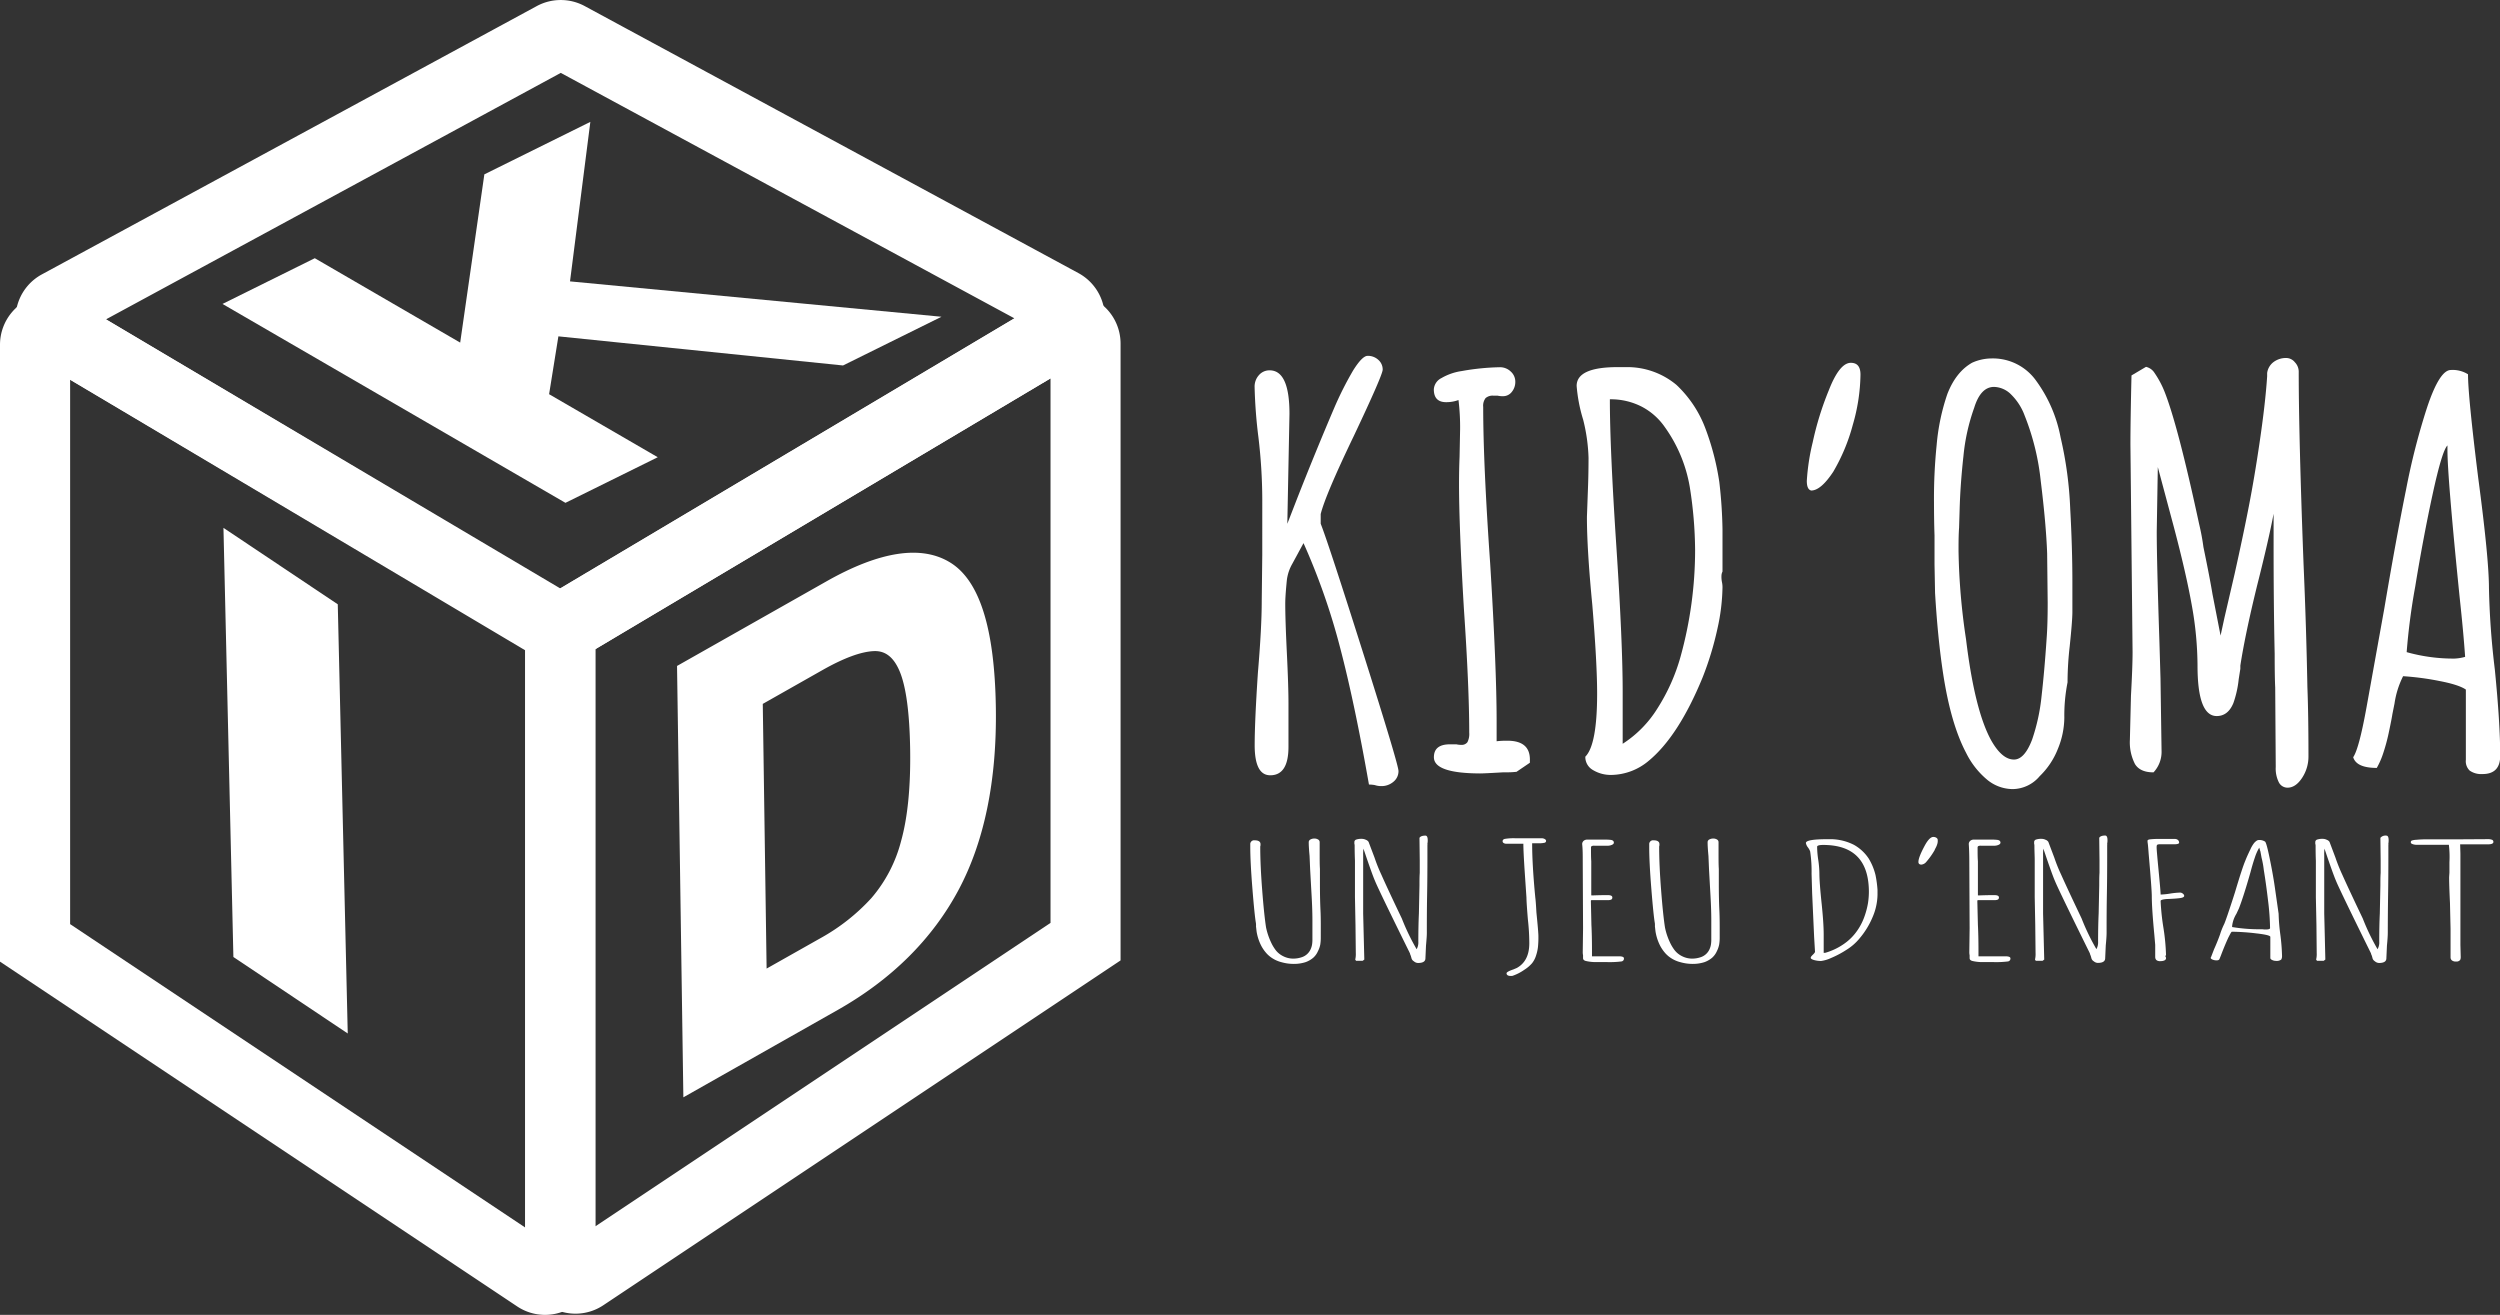 <svg xmlns="http://www.w3.org/2000/svg" viewBox="0 0 651.7 342.76"><rect x="0" y="0" width="651.7" height="342.76" fill="#333333" stroke="none"/><defs><style>.cls-1{fill:#fff;}</style></defs><title>logo_with_text_1</title><g id="Calque_2" data-name="Calque 2"><g id="Calque_1-2" data-name="Calque 1"><path class="cls-1" d="M358.4,204.66a8.16,8.16,0,0,0-1.54-.14q-3.76-21.4-7.55-35.81a172.73,172.73,0,0,0-9.51-27.13L336.86,147a11.23,11.23,0,0,0-1.4,4.2q-.42,4.2-.42,6.15,0,4.2.42,12.87t.42,13v11.47q0,7.41-4.75,7.41-4.06,0-4.06-7.83,0-6.15.84-18.88,1-11.76,1-18.75l.14-12V130.11a139.69,139.69,0,0,0-1-16.09,128.19,128.19,0,0,1-1-13.14,4.44,4.44,0,0,1,1.12-3.08,3.6,3.6,0,0,1,2.8-1.26q5.17,0,5.17,11.33l-.56,28.67,2.66-6.85q4.62-11.75,9.51-23.22a87.46,87.46,0,0,1,5-9.93q2.37-3.78,3.77-3.78a4,4,0,0,1,2.73,1,3.33,3.33,0,0,1,1.19,2.59q0,1.39-7.55,17.34Q345.53,129,344.28,134v2.52q2.09,5.33,11.18,34.06t9.1,30.42a3.54,3.54,0,0,1-1.33,2.8,4.73,4.73,0,0,1-3.15,1.12A5.19,5.19,0,0,1,358.4,204.66Z"/><path class="cls-1" d="M373.79,197.39c0-2.24,1.39-3.36,4.19-3.36h1.68a5.34,5.34,0,0,0,1.26.14,1.83,1.83,0,0,0,1.61-.7A4.69,4.69,0,0,0,383,191q0-11.88-1.4-32.45-1.26-21.39-1.26-32.31c0-2.61.05-5,.14-7.13l.14-7.13a58.65,58.65,0,0,0-.42-7.7,9.21,9.21,0,0,1-3.22.56q-3.21,0-3.21-3.35a3.54,3.54,0,0,1,2-2.94,14.61,14.61,0,0,1,5.25-1.82,62.38,62.38,0,0,1,9.93-1,4,4,0,0,1,2.87,1.12,3.54,3.54,0,0,1,1.19,2.66,4.08,4.08,0,0,1-.91,2.65,2.85,2.85,0,0,1-2.31,1.12,5.54,5.54,0,0,1-1.4-.14h-1.12a2.79,2.79,0,0,0-2,.63,3.26,3.26,0,0,0-.63,2.31q0,14.83,1.82,40.84,1.68,27.29,1.68,41v5.31a21.65,21.65,0,0,1,2.8-.14q5.87,0,5.87,4.9v.84l-3.49,2.37-.84.07c-.47.05-1.4.07-2.8.07q-4.76.28-5.88.28Q373.78,201.58,373.79,197.39Z"/><path class="cls-1" d="M415.26,200.74a3.9,3.9,0,0,1-2-3.49q3.07-3.08,3.08-16.37,0-8-1.26-23.22-1.41-14.53-1.4-22.94l.28-7.69q.13-3.36.14-7.69a45.75,45.75,0,0,0-1.4-9.93A40.66,40.66,0,0,1,411,100.6q0-4.91,10.77-4.9h2.1A20,20,0,0,1,437,100.32a30,30,0,0,1,7.55,11.33,67.59,67.59,0,0,1,3.64,14,122.24,122.24,0,0,1,.83,12.31V149a2.59,2.59,0,0,0-.27,1.12,7,7,0,0,0,.14,1.68,6.11,6.11,0,0,1,.13,1.4,52.79,52.79,0,0,1-1.32,10.7,81.72,81.72,0,0,1-3.85,12.66q-6.3,15.38-14.13,21.82a15.39,15.39,0,0,1-9.65,3.63A9,9,0,0,1,415.26,200.74Zm16.85-16.15a49.89,49.89,0,0,0,6-13.5,104.13,104.13,0,0,0,3.77-27.69,107.84,107.84,0,0,0-1.4-16.51,37.59,37.59,0,0,0-6.57-15.66,16.72,16.72,0,0,0-6-5.25,17.6,17.6,0,0,0-8.25-1.89v.14q0,12.58,1.68,38.05T423,180.6v13.29A29.32,29.32,0,0,0,432.11,184.59Z"/><path class="cls-1" d="M471,125.35a56.64,56.64,0,0,1,1.54-10.07,79.83,79.83,0,0,1,4.2-13.56c1.86-4.76,3.78-7.14,5.73-7.14,1.68,0,2.52,1,2.52,3.08a48.75,48.75,0,0,1-2,13.08,48.89,48.89,0,0,1-5.1,12.24q-3.23,4.89-5.74,4.89C471.37,127.69,471,126.85,471,125.35Z"/><path class="cls-1" d="M517.85,203.12a21.47,21.47,0,0,1-5.32-6.85q-4-7.56-6-20.7-1.39-9.09-2.1-21l-.14-7.42v-7.55q-.13-3.63-.14-8.81a137.82,137.82,0,0,1,.7-14.83,55.48,55.48,0,0,1,2.8-13.29q2.24-5.73,6.43-8.11a12.43,12.43,0,0,1,5-1.12,13.84,13.84,0,0,1,11.75,5.88A36.34,36.34,0,0,1,537.15,114a98.43,98.43,0,0,1,2.52,18.75q.55,9.93.56,18.74v8c0,1.59-.24,4.57-.7,9a84.86,84.86,0,0,0-.56,8.82v.56a44.43,44.43,0,0,0-.84,9.23,21.78,21.78,0,0,1-1.68,8.11,20,20,0,0,1-4.75,7.13,9.31,9.31,0,0,1-7,3.36A10.56,10.56,0,0,1,517.85,203.12Zm11.89-10.35a50.55,50.55,0,0,0,2.45-11.26q.76-6.64,1.32-15c.19-2.43.28-5.55.28-9.38l-.14-12.86q-.27-7.56-1.67-18.89a63.73,63.73,0,0,0-4.2-17.06,14.93,14.93,0,0,0-3.5-5.46,6.49,6.49,0,0,0-4.47-2c-2.33,0-4.06,1.81-5.18,5.45a52,52,0,0,0-2.8,12.59q-.82,7.41-1,14.13l-.14,4.61c-.1,1.31-.14,3.08-.14,5.32v.56a168.71,168.71,0,0,0,1.95,23.08q2.25,18.6,6.58,26.43Q521.9,198,525,198C526.85,198,528.43,196.22,529.74,192.77Z"/><path class="cls-1" d="M594.08,204a8,8,0,0,1-.84-4.06l-.14-20.7c-.09-1.77-.14-4.7-.14-8.81q-.29-13-.28-29.37v-7.13q-1.26,6.71-4.34,18.88-3.08,12.58-4.33,20.7v.84l-.42,2.66a26.84,26.84,0,0,1-1.4,6.29q-1.4,3.36-4.34,3.36-5,0-5-13.15a90,90,0,0,0-1.47-15.6q-1.47-8.31-4.69-20.49l-4.19-15.66-.28,16.78q0,7.56.7,28.82l.28,9.51.28,19.16a7.81,7.81,0,0,1-2.1,5.31q-3.5,0-4.83-2.16a12.42,12.42,0,0,1-1.33-6.37l.28-11.47q.42-7.55.42-11.33l-.28-27-.28-27.14q0-6,.28-18l3.78-2.24a3.58,3.58,0,0,1,2.24,1.61,24.64,24.64,0,0,1,2.52,4.68q3.5,8.69,9.09,34.69a58.81,58.81,0,0,1,1.12,6q1.68,8.12,2.37,12.31l2.1,10.77,1-4.62,2.66-11.47q2.24-10.06,3.71-17.62T589,115.56q1.55-10.49,2-17.48v-.84a4.28,4.28,0,0,1,1.68-2.87A5.43,5.43,0,0,1,596,93.32a2.91,2.91,0,0,1,2.23,1.12,3.54,3.54,0,0,1,1,2.38q0,16.79,1.26,50.21.71,16.36,1,32,.28,7.14.28,18.05a10.09,10.09,0,0,1-1.68,5.73q-1.68,2.52-3.77,2.52A2.53,2.53,0,0,1,594.08,204Z"/><path class="cls-1" d="M643.8,200.88a3.37,3.37,0,0,1-1-2.79V179.76q-1.82-1.26-6.85-2.23a72,72,0,0,0-9.51-1.26,23.37,23.37,0,0,0-2.24,7.13l-.56,2.8c-.09.65-.37,2.1-.84,4.33a49.3,49.3,0,0,1-1.54,5.81,20.65,20.65,0,0,1-1.68,3.84q-5.31,0-6.15-2.79,1.53-2.23,3.5-13.15l4.61-25.6q3.07-18.18,5.67-31a176.44,176.44,0,0,1,5.52-21.54q3.23-9.64,6.16-9.65a7.53,7.53,0,0,1,4.47,1.12q0,5.6,2.66,27,2.79,21,2.8,28.68a208.6,208.6,0,0,0,1.53,21.26q1.41,14.13,1.4,22.52,0,4.75-4.61,4.75A5.23,5.23,0,0,1,643.8,200.88Zm-1.19-29.65q-.42-6.15-1.4-15.25Q638,124.38,638,117.24v-1.12c-.94.93-2.22,5.16-3.85,12.66s-3.15,15.55-4.55,24.13A167.71,167.71,0,0,0,627.37,170a45,45,0,0,0,12.44,1.68A11.94,11.94,0,0,0,642.61,171.23Z"/><path class="cls-1" d="M334,250.81a8.12,8.12,0,0,1-2.44-1.09,7.35,7.35,0,0,1-1.7-1.55,9.61,9.61,0,0,1-1.19-1.85,12.25,12.25,0,0,1-1.11-3.56l-.15-1.31a2.08,2.08,0,0,0,0-.54,1,1,0,0,1,0-.17q-.37-2.06-.93-9.06t-.56-10.91v-.63a1,1,0,0,1,1.12-1.09c1,0,1.55.33,1.55,1v.3l-.07.33q0,4.88.52,11.52c.34,4.44.69,7.63,1,9.59a17.47,17.47,0,0,0,1.26,3.78,10.82,10.82,0,0,0,1.3,2.18,5.56,5.56,0,0,0,1.82,1.47,5.8,5.8,0,0,0,2.59.67,6.92,6.92,0,0,0,2.26-.34,3.81,3.81,0,0,0,2.37-2.07,4.75,4.75,0,0,0,.41-1.41,9.06,9.06,0,0,0,.07-1.39V239.9c0-2.12-.1-4.74-.29-7.84l-.3-5.38-.15-3.56c-.15-1.57-.22-2.76-.22-3.57a.79.79,0,0,1,.44-.71,2.05,2.05,0,0,1,1-.25,1.83,1.83,0,0,1,1,.25.79.79,0,0,1,.41.71v3.19c0,1.4,0,2.66.07,3.78v3.77c0,2.72.05,5.09.15,7.14s.07,4.39.07,7a11.16,11.16,0,0,1-.14,1.85,6.32,6.32,0,0,1-.6,1.68,4.87,4.87,0,0,1-1.22,1.7,6.38,6.38,0,0,1-2,1.15,9.86,9.86,0,0,1-3.11.46A11.66,11.66,0,0,1,334,250.81Z"/><path class="cls-1" d="M368.58,250.6a1.38,1.38,0,0,1-.59-.67l-.23-.8a2.55,2.55,0,0,1-.22-.63q-8.3-16.81-9.11-18.88c-.45-1-1.46-3.8-3-8.39a9.91,9.91,0,0,0-.08,1.72v15.19l.15,6,.15,6-.44.33h-1.71l-.22-.33a6,6,0,0,0,.15-1.68l-.08-7.3-.14-7.3v-9.49c-.05-1.17-.08-2.49-.08-3.94a1.35,1.35,0,0,0-.07-.46v-.42a.68.68,0,0,1,.48-.69,4.38,4.38,0,0,1,1.52-.19,2.44,2.44,0,0,1,1,.25,1.44,1.44,0,0,1,.7.54l1.56,4.12a41.25,41.25,0,0,0,1.78,4.44q1.54,3.5,5.33,11.42a57.75,57.75,0,0,0,3.86,8,3.61,3.61,0,0,0,.44-2q0-4.08.15-7.3l.15-7.31c0-1.2,0-2.29.07-3.27v-3.23l-.07-5.92c.24-.39.76-.58,1.55-.58.4,0,.6.4.6,1.21a4.06,4.06,0,0,1-.08.88,1.92,1.92,0,0,1,0,.49,1.29,1.29,0,0,0,0,.19v2.68q0,5.58-.08,10t-.07,9.9c0,.7-.08,1.8-.22,3.31l-.15,3.32c0,.81-.64,1.22-1.93,1.22A1.7,1.7,0,0,1,368.58,250.6Z"/><path class="cls-1" d="M392.73,253.71c0-.28.65-.62,1.78-1l.89-.38q3.25-1.8,3.26-6.42a56.19,56.19,0,0,0-.37-6.21q-.37-4.49-.37-5.66l-.44-6.51q-.37-5.53-.37-7.59c-.8,0-1.54,0-2.23,0l-2.22,0a1.12,1.12,0,0,1-.7-.19.51.51,0,0,1-.26-.44c0-.33.19-.54.59-.63a14.13,14.13,0,0,1,2.81-.16l2.82,0h3.93a1.57,1.57,0,0,1,.85.21c.22.14.33.29.33.46a.49.49,0,0,1-.4.5,6.22,6.22,0,0,1-1.6.13H399.4q0,5.65.82,14.14c.1.75.19,2,.29,3.86q.53,5.25.52,6.25a25.11,25.11,0,0,1-.11,2.77,10.92,10.92,0,0,1-.48,2.18,6.2,6.2,0,0,1-1.07,2.08,9,9,0,0,1-2,1.7,12.39,12.39,0,0,1-3.11,1.59C393.25,254.5,392.73,254.24,392.73,253.71Z"/><path class="cls-1" d="M413.37,250.5c-.47-.13-.7-.37-.7-.74V249a3.55,3.55,0,0,1-.08-.76v-.08l.08-6.13-.08-17.33c0-1.79,0-3.34-.15-4.66a1.13,1.13,0,0,1,.37-.84,1.41,1.41,0,0,1,1-.33h4.59a11.77,11.77,0,0,1,1.56.08c.49.09.74.32.74.71,0,.23-.15.41-.45.55a2.72,2.72,0,0,1-1,.25H418l-1.18,0-1.19,0a1.57,1.57,0,0,0-.7.1.42.42,0,0,0-.19.4c0,1.32,0,2.5.07,3.57v8.81c0,.06.05.08.15.08h.15c1.23-.05,2.57-.08,4-.08.79,0,1.19.2,1.19.59a.58.58,0,0,1-.26.56,1.79,1.79,0,0,1-.85.15H415c-.2,0-.29.07-.29.21l.14,6.21q.15,2.9.15,6.67v1.56h7c.89,0,1.33.18,1.33.54a.74.74,0,0,1-.67.8,24.56,24.56,0,0,1-3.63.17h-3.11A11.37,11.37,0,0,1,413.37,250.5Z"/><path class="cls-1" d="M438,250.81a8.07,8.07,0,0,1-2.45-1.09,7.35,7.35,0,0,1-1.7-1.55,9.61,9.61,0,0,1-1.19-1.85,12.56,12.56,0,0,1-1.11-3.56l-.15-1.31a3,3,0,0,0,0-.54.61.61,0,0,1,0-.17q-.37-2.06-.93-9.06t-.55-10.91v-.63a1,1,0,0,1,1.11-1.09c1,0,1.55.33,1.55,1v.3l-.07.33q0,4.88.52,11.52c.34,4.44.69,7.63,1,9.59a16.9,16.9,0,0,0,1.25,3.78,10.82,10.82,0,0,0,1.3,2.18,5.67,5.67,0,0,0,1.82,1.47,5.84,5.84,0,0,0,2.59.67,6.92,6.92,0,0,0,2.26-.34,3.81,3.81,0,0,0,2.37-2.07,4.75,4.75,0,0,0,.41-1.41,9.06,9.06,0,0,0,.07-1.39V239.9c0-2.12-.1-4.74-.29-7.84l-.3-5.38-.15-3.56c-.15-1.57-.22-2.76-.22-3.57a.79.79,0,0,1,.44-.71,2.08,2.08,0,0,1,1-.25,1.83,1.83,0,0,1,1,.25.79.79,0,0,1,.41.71v3.19c0,1.4,0,2.66.07,3.78v3.77c0,2.72.05,5.09.15,7.14s.08,4.39.08,7a10.1,10.1,0,0,1-.15,1.85,6.64,6.64,0,0,1-.59,1.68,5,5,0,0,1-1.23,1.7,6.43,6.43,0,0,1-2,1.15,9.92,9.92,0,0,1-3.12.46A11.59,11.59,0,0,1,438,250.81Z"/><path class="cls-1" d="M472.91,250.27c-.6-.17-.89-.37-.89-.59s.19-.45.59-.84.57-.64.52-.84l-.22-3.69-.52-11.46-.15-5.08a35.16,35.16,0,0,0-.37-5.83,4.12,4.12,0,0,0-.59-1.05,2.6,2.6,0,0,1-.52-1.13c0-.67,1.87-1,5.63-1h.37a13.62,13.62,0,0,1,6.52,1.47,11.14,11.14,0,0,1,3.85,3.57,15.12,15.12,0,0,1,1.78,4.32,29.21,29.21,0,0,1,.52,3.86v1.3a15.33,15.33,0,0,1-1.22,5.65,21.19,21.19,0,0,1-3.45,5.68,13.79,13.79,0,0,1-3.44,3,25.13,25.13,0,0,1-4,2.12,9,9,0,0,1-2.6.78A6.75,6.75,0,0,1,472.91,250.27Zm2.89-1.89a16.25,16.25,0,0,0,4.89-2.33,13.48,13.48,0,0,0,3.4-3.38,15,15,0,0,0,1.86-3.54,20.6,20.6,0,0,0,1-3.72,19.69,19.69,0,0,0,.23-2.89q0-12.26-11.93-12.26c-1,0-1.56.16-1.56.47a24.15,24.15,0,0,0,.3,3.48,26.12,26.12,0,0,1,.29,3.48q0,2.31.6,8c.34,3.3.52,5.95.52,8v4.7Z"/><path class="cls-1" d="M500.1,224.63c0-.78.59-2.27,1.78-4.45.74-1.29,1.41-1.94,2-2H504a1.34,1.34,0,0,1,.74.19.77.77,0,0,1,.37.44,2.89,2.89,0,0,1-.08,1.15,5.22,5.22,0,0,1-.4,1,5.6,5.6,0,0,0-.34.71,19.37,19.37,0,0,1-2.14,3,1.88,1.88,0,0,1-1.34.72,1.12,1.12,0,0,1-.52-.17A.74.74,0,0,1,500.1,224.63Z"/><path class="cls-1" d="M514.14,250.5c-.47-.13-.7-.37-.7-.74V249a3.55,3.55,0,0,1-.08-.76v-.08l.08-6.13-.08-17.33c0-1.79-.05-3.34-.14-4.66a1.09,1.09,0,0,1,.37-.84,1.37,1.37,0,0,1,1-.33h4.59a11.67,11.67,0,0,1,1.56.08c.49.09.74.32.74.71,0,.23-.15.41-.44.55a2.83,2.83,0,0,1-1,.25h-1.26l-1.18,0-1.19,0a1.6,1.6,0,0,0-.7.1.42.42,0,0,0-.19.4c0,1.32,0,2.5.08,3.57v8.81c0,.06,0,.08.15.08h.14c1.24-.05,2.57-.08,4-.08.79,0,1.19.2,1.19.59a.58.58,0,0,1-.26.56,1.79,1.79,0,0,1-.85.15h-4.22q-.3,0-.3.21l.15,6.21q.15,2.9.15,6.67v1.56h7c.89,0,1.33.18,1.33.54a.74.74,0,0,1-.66.8,24.75,24.75,0,0,1-3.63.17h-3.12A11.37,11.37,0,0,1,514.14,250.5Z"/><path class="cls-1" d="M545.82,250.6a1.38,1.38,0,0,1-.59-.67l-.23-.8a2.55,2.55,0,0,1-.22-.63q-8.29-16.81-9.11-18.88c-.45-1-1.46-3.8-3-8.39a9.91,9.91,0,0,0-.08,1.72v15.19l.15,6,.15,6-.44.33H530.7l-.22-.33a6,6,0,0,0,.15-1.68l-.08-7.3-.14-7.3v-9.49c0-1.17-.08-2.49-.08-3.94a1.35,1.35,0,0,0-.07-.46v-.42a.68.68,0,0,1,.48-.69,4.38,4.38,0,0,1,1.52-.19,2.44,2.44,0,0,1,1,.25,1.44,1.44,0,0,1,.7.54l1.56,4.12A41.25,41.25,0,0,0,537.3,228q1.56,3.5,5.33,11.42a57.75,57.75,0,0,0,3.86,8,3.61,3.61,0,0,0,.44-2q0-4.08.15-7.3l.15-7.31c0-1.2,0-2.29.07-3.27v-3.23l-.07-5.92c.24-.39.76-.58,1.55-.58.4,0,.6.4.6,1.21a4.06,4.06,0,0,1-.08.88,1.92,1.92,0,0,1,0,.49,1.29,1.29,0,0,0,0,.19v2.68q0,5.58-.08,10t-.07,9.9c0,.7-.07,1.8-.22,3.31l-.15,3.32c0,.81-.64,1.22-1.93,1.22A1.7,1.7,0,0,1,545.82,250.6Z"/><path class="cls-1" d="M561.82,249.43v-3.11l-.22-2.56c-.44-4.59-.67-8-.67-10.11,0-1.17-.27-4.84-.81-11-.1-1.35-.17-2.21-.22-2.59s-.08-.58-.08-.6v-.3c0-.19.25-.32.74-.37a20.28,20.28,0,0,1,2.6-.09h3.7a1.28,1.28,0,0,1,.89.27.92.92,0,0,1,.3.7c0,.28-.45.42-1.34.42l-1.7,0h-1.93a1.38,1.38,0,0,0-.74.13c-.1.08-.15.31-.15.67,0,.56.18,2.6.52,6.13s.52,5.58.52,6.17a17.76,17.76,0,0,0,2.52-.26,20.7,20.7,0,0,1,2.52-.25,1.12,1.12,0,0,1,.78.3.77.77,0,0,1,.33.54c0,.31-.39.51-1.18.61s-1.93.18-3.41.23c-1,.08-1.56.25-1.56.5a61,61,0,0,0,.74,7.05,54.42,54.42,0,0,1,.67,7.1l-.22.21a.88.88,0,0,1,.22.54c0,.53-.55.8-1.63.8C562.22,250.52,561.82,250.15,561.82,249.43Z"/><path class="cls-1" d="M592.24,250.22c-.27-.14-.41-.3-.41-.5v-5.5c0-.33-1.26-.64-3.78-.92a58.22,58.22,0,0,0-6.22-.42q-.15,0-.48.63l-.48.92q-1,2.19-1.93,4.66l-.37.92c-.1.23-.35.34-.74.34a2.67,2.67,0,0,1-1.08-.21c-.32-.14-.48-.31-.48-.5l.08-.09v0l.81-2.1c.59-1.31,1.11-2.6,1.56-3.86a18.63,18.63,0,0,1,1.11-2.77q.58-1.38,2.37-6.92l.44-1.38q1.93-6.47,2.67-8.15c.25-.67.69-1.66,1.34-3a7.79,7.79,0,0,1,1-1.67c.45-.48.82-.72,1.12-.72a2.72,2.72,0,0,1,1.7.42c.25.25.63,1.64,1.15,4.16s1,5.06,1.37,7.63l1,7a49,49,0,0,0,.45,5.45,52.41,52.41,0,0,1,.44,5.5v.17a1.6,1.6,0,0,1-.22.84,2,2,0,0,1-1.41.33A2.15,2.15,0,0,1,592.24,250.22Zm-.48-8.3a65,65,0,0,0-.52-7.12q-.53-4.5-1.11-8a23.77,23.77,0,0,0-.59-3.23l-.3-1.64a2.58,2.58,0,0,1-.15-.46l-.15-.5a12.38,12.38,0,0,0-1.14,2.56c-.38,1.09-.76,2.38-1.15,3.86q-1.78,6.26-3,9.4l-.67,1.43a7.71,7.71,0,0,0-1.11,3.18v.26a42.73,42.73,0,0,0,7.48.58h.45a2.62,2.62,0,0,0,.52.05C591.26,242.34,591.76,242.2,591.76,241.92Z"/><path class="cls-1" d="M619.1,250.6a1.49,1.49,0,0,1-.59-.67l-.22-.8a2.33,2.33,0,0,1-.23-.63q-8.29-16.81-9.11-18.88c-.44-1-1.46-3.8-3-8.39a10.46,10.46,0,0,0-.07,1.72v15.19l.15,6,.14,6-.44.33H604l-.23-.33a6,6,0,0,0,.15-1.68l-.07-7.3-.15-7.3v-9.49c-.05-1.17-.07-2.49-.07-3.94a1.34,1.34,0,0,0-.08-.46v-.42a.68.68,0,0,1,.48-.69,4.38,4.38,0,0,1,1.52-.19,2.41,2.41,0,0,1,1,.25,1.47,1.47,0,0,1,.71.54l1.55,4.12a43.47,43.47,0,0,0,1.78,4.44q1.56,3.5,5.34,11.42a57.9,57.9,0,0,0,3.85,8,3.52,3.52,0,0,0,.44-2q0-4.08.15-7.3l.15-7.31c0-1.2,0-2.29.07-3.27v-3.23l-.07-5.92a1.73,1.73,0,0,1,1.56-.58c.39,0,.59.4.59,1.21a5,5,0,0,1-.07.88,2.55,2.55,0,0,1,0,.49.77.77,0,0,0,0,.19v2.68q0,5.58-.07,10t-.08,9.9c0,.7-.07,1.8-.22,3.31l-.15,3.32c0,.81-.64,1.22-1.92,1.22A1.71,1.71,0,0,1,619.1,250.6Z"/><path class="cls-1" d="M639.18,250.37a1,1,0,0,1-.37-.77v-7.47l-.15-6.72c-.14-3-.22-5.23-.22-6.71l.08-1.22v-2.73a25.79,25.79,0,0,0-.15-4.53H630a3,3,0,0,1-1.07-.17c-.32-.11-.48-.26-.48-.46a.49.49,0,0,1,.22-.46,4.17,4.17,0,0,1,1.19-.21,27.44,27.44,0,0,1,3-.12h7.41l8.15-.05a3,3,0,0,1,1.22.17.57.57,0,0,1,.34.55q0,.63-1.41.63h-6.6l-.66,0,.07,2.43v23.79l.08,3.11v.08a1.82,1.82,0,0,1-.08.57.68.68,0,0,1-.29.36,1.08,1.08,0,0,1-.75.21A1.69,1.69,0,0,1,639.18,250.37Z"/><path class="cls-1" d="M150,339a9.62,9.62,0,0,1-9.62-9.61V166.48a10,10,0,0,1,4.88-8.57L274.06,81.3a9.64,9.64,0,0,1,14.56,8.28V248.49L155.35,337.33A9.53,9.53,0,0,1,150,339Zm1.67-171.72v159l125.63-83.76v-150Z"/><path class="cls-1" d="M150,342.45a13.13,13.13,0,0,1-13.11-13.11V166.48a13.52,13.52,0,0,1,6.58-11.57L272.28,78.3a13.12,13.12,0,0,1,19.83,11.28V250.36L157.29,340.24A13.06,13.06,0,0,1,150,342.45Zm129-259a6.09,6.09,0,0,0-3.14.86L147.07,160.92a6.5,6.5,0,0,0-3.16,5.56V329.34a6.11,6.11,0,0,0,3.23,5.39,6.18,6.18,0,0,0,6.27-.31l131.71-87.8v-157a6.15,6.15,0,0,0-3.1-5.33A6.08,6.08,0,0,0,279,83.45ZM148.2,332.74V165.24l132.63-78.9v158Zm7-163.52V319.68l118.65-79.1V98.64Z"/><path class="cls-1" d="M142.09,339.27a9.61,9.61,0,0,1-5.33-1.62L3.5,248.81V89.87A9.61,9.61,0,0,1,18,81.61l128.8,76.62a10,10,0,0,1,4.87,8.57V329.65a9.62,9.62,0,0,1-9.61,9.62ZM14.78,242.77l125.63,83.76v-159L14.78,92.8Z"/><path class="cls-1" d="M142.09,342.76a13.08,13.08,0,0,1-7.27-2.2L0,250.68V89.87A13.11,13.11,0,0,1,19.81,78.6l128.8,76.62a13.53,13.53,0,0,1,6.58,11.58V329.65a13.1,13.1,0,0,1-13.1,13.11ZM7,246.94l131.71,87.8a6.18,6.18,0,0,0,6.27.3,6.1,6.1,0,0,0,3.23-5.39V166.8a6.51,6.51,0,0,0-3.16-5.57L16.24,84.61A6.12,6.12,0,0,0,7,89.87Zm136.92,86.12L11.28,244.64v-158l132.63,78.91ZM18.28,240.9,136.92,320V169.53L18.28,99Z"/><path class="cls-1" d="M146.05,169a10,10,0,0,1-5.08-1.39L12.21,91.3a9.62,9.62,0,0,1,.36-16.7l129-69.93a9.65,9.65,0,0,1,9.21,0l128.7,69.59A9.63,9.63,0,0,1,279.83,91L151.15,167.56A10,10,0,0,1,146.05,169ZM20.54,83.12l125.51,74.34L271.55,82.8,146.18,15Z"/><path class="cls-1" d="M146.05,172.45a13.48,13.48,0,0,1-6.86-1.88L10.43,94.31a13.11,13.11,0,0,1,.48-22.78L139.9,1.6a13.15,13.15,0,0,1,12.55,0l128.69,69.6A13.13,13.13,0,0,1,281.62,94L152.94,170.56A13.47,13.47,0,0,1,146.05,172.45ZM146.18,7a6.19,6.19,0,0,0-3,.75l-129,69.93A6.11,6.11,0,0,0,14,88.3l128.74,76.26a6.59,6.59,0,0,0,6.61,0L278,88a6.13,6.13,0,0,0-.22-10.66L149.12,7.74A6.26,6.26,0,0,0,146.18,7Zm-.13,154.53L13.45,83,146.18,11,278.63,82.66ZM27.63,83.25l118.42,70.14L264.47,83,146.18,19Z"/><path class="cls-1" d="M147.4,131.08,58,79.23,82.06,67.31l37.9,22,6.3-43.86,27.63-13.68-5.3,41.58,96.84,9.22-25.67,12.7-74.2-7.59-2.42,15.08,28.32,16.43Z"/><path class="cls-1" d="M60.84,249.47,58.25,137.6l29.8,19.93,2.6,111.88Z"/><path class="cls-1" d="M179.6,283.5l-1.6-109,38.09-21.61q20.46-11.61,31-4.88t11,36.53q.42,28.11-9.63,46.86T217.7,261.89Zm18.79-28.41,16.37-9.29a53.3,53.3,0,0,0,13.5-10.64,38.15,38.15,0,0,0,8.09-15.52q2.64-9.44,2.42-24.16T235.9,174.4q-2.66-6.35-8.06-6.18t-14.15,5.12l-16.36,9.28Z"/><path class="cls-1" d="M178.14,286.05,176.49,173.6l38.86-22c14.1-8,25.05-9.62,32.56-4.83s11.39,17.18,11.69,37.77c.28,18.91-3,34.92-9.8,47.59s-17.35,23.17-31.36,31.11Zm1.37-110.72,1.56,105.61L217,260.58c13.51-7.66,23.67-17.73,30.19-29.92s9.72-27.73,9.45-46.13c-.28-19.23-3.75-31.1-10.3-35.28s-16.41-2.49-29.47,4.91Zm17.42,82.31-1.12-75.88L213,172c6.1-3.45,11-5.19,14.85-5.31,2.94-.1,7,1.07,9.48,7.1,1.87,4.45,2.84,11.53,3,21.63.15,9.92-.69,18.19-2.47,24.59a39.81,39.81,0,0,1-8.43,16.12,54.85,54.85,0,0,1-13.87,11Zm1.91-74.15,1,69,14.17-8a51.94,51.94,0,0,0,13.12-10.35,36.9,36.9,0,0,0,7.77-14.91c1.71-6.13,2.5-14.11,2.36-23.74S236.2,179,234.52,175c-1.52-3.63-3.69-5.37-6.63-5.27-3.35.11-7.87,1.77-13.46,4.93Z"/></g></g></svg>